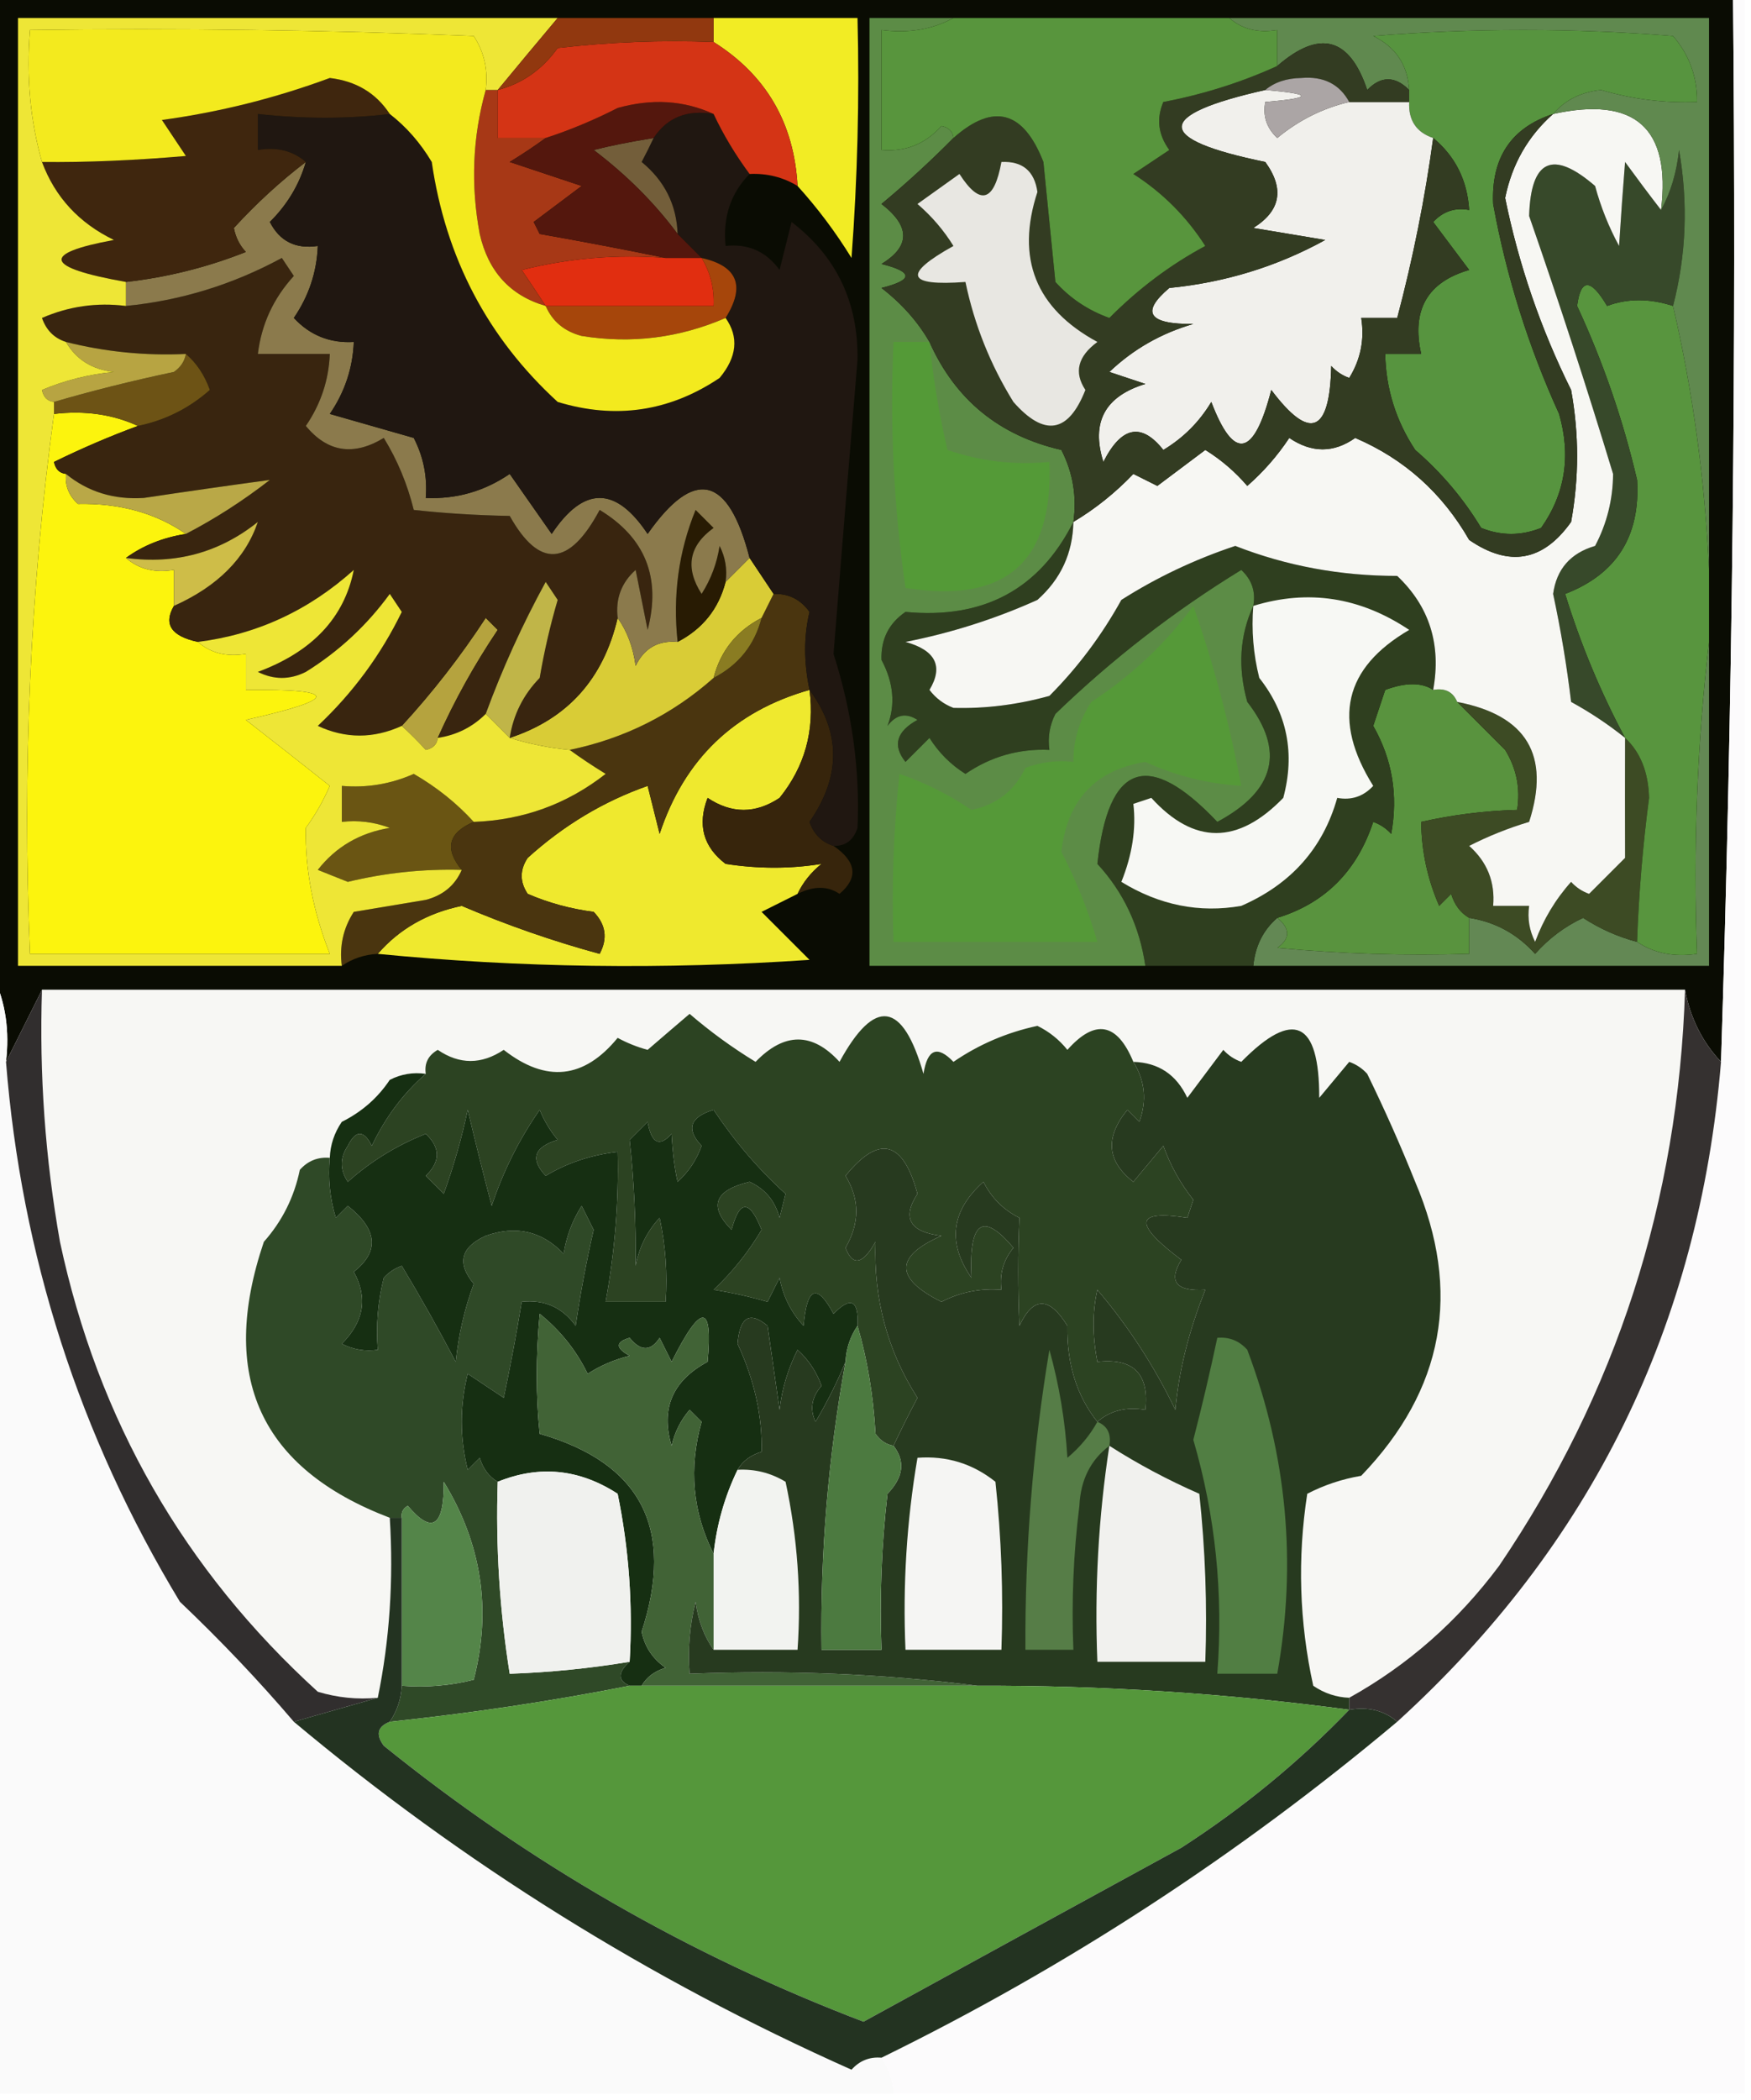 <?xml version="1.0" encoding="UTF-8"?>
<!DOCTYPE svg PUBLIC "-//W3C//DTD SVG 1.1//EN" "http://www.w3.org/Graphics/SVG/1.1/DTD/svg11.dtd">
<svg xmlns="http://www.w3.org/2000/svg" version="1.1" width="146px" height="175px" style="shape-rendering:geometricPrecision; text-rendering:geometricPrecision; image-rendering:optimizeQuality; fill-rule:evenodd; clip-rule:evenodd" xmlns:xlink="http://www.w3.org/1999/xlink">
<g><path style="opacity:1" fill="#0a0c03" d="M -0.5,-0.5 C 47.833,-0.5 96.167,-0.5 144.5,-0.5C 144.785,29.185 144.452,58.852 143.5,88.5C 141.94,86.844 140.94,84.844 140.5,82.5C 94.833,82.5 49.167,82.5 3.5,82.5C 2.5,84.5 1.5,86.5 0.5,88.5C 0.802,85.941 0.468,83.607 -0.5,81.5C -0.5,54.167 -0.5,26.833 -0.5,-0.5 Z"/></g>
<g><path style="opacity:1" fill="#638854" d="M 142.5,53.5 C 142.5,62.5 142.5,71.5 142.5,80.5C 129.833,80.5 117.167,80.5 104.5,80.5C 104.66,78.847 105.326,77.514 106.5,76.5C 107.598,77.397 107.598,78.23 106.5,79C 111.823,79.499 117.156,79.666 122.5,79.5C 122.5,78.5 122.5,77.5 122.5,76.5C 124.672,76.837 126.505,77.837 128,79.5C 129.136,78.217 130.469,77.217 132,76.5C 133.406,77.414 134.906,78.081 136.5,78.5C 137.919,79.451 139.585,79.784 141.5,79.5C 141.174,70.651 141.507,61.984 142.5,53.5 Z"/></g>
<g><path style="opacity:1" fill="#59933e" d="M 119.5,57.5 C 120.492,57.328 121.158,57.662 121.5,58.5C 122.812,59.812 124.146,61.146 125.5,62.5C 126.452,64.045 126.785,65.712 126.5,67.5C 123.794,67.575 121.127,67.908 118.5,68.5C 118.523,70.927 119.023,73.26 120,75.5C 120.333,75.167 120.667,74.833 121,74.5C 121.278,75.416 121.778,76.082 122.5,76.5C 122.5,77.5 122.5,78.5 122.5,79.5C 117.156,79.666 111.823,79.499 106.5,79C 107.598,78.23 107.598,77.397 106.5,76.5C 110.474,75.28 113.141,72.613 114.5,68.5C 115.086,68.709 115.586,69.043 116,69.5C 116.589,66.285 116.089,63.285 114.5,60.5C 114.833,59.5 115.167,58.5 115.5,57.5C 117.208,56.865 118.541,56.865 119.5,57.5 Z"/></g>
<g><path style="opacity:1" fill="#efe92e" d="M 67.5,57.5 C 67.938,60.893 67.105,63.893 65,66.5C 63,67.833 61,67.833 59,66.5C 58.137,68.749 58.637,70.582 60.5,72C 63.236,72.422 65.902,72.422 68.5,72C 67.62,72.708 66.953,73.542 66.5,74.5C 65.527,74.987 64.527,75.487 63.5,76C 64.833,77.333 66.167,78.667 67.5,80C 55.326,80.826 43.326,80.66 31.5,79.5C 33.29,77.432 35.623,76.099 38.5,75.5C 42.258,77.102 46.092,78.436 50,79.5C 50.684,78.216 50.517,77.049 49.5,76C 47.567,75.749 45.734,75.249 44,74.5C 43.333,73.5 43.333,72.5 44,71.5C 46.992,68.792 50.325,66.792 54,65.5C 54.333,66.833 54.667,68.167 55,69.5C 57.053,63.28 61.22,59.28 67.5,57.5 Z"/></g>
<g><path style="opacity:1" fill="#37250c" d="M 67.5,57.5 C 70.127,61.054 70.127,64.721 67.5,68.5C 67.856,69.522 68.522,70.189 69.5,70.5C 71.42,71.821 71.587,73.154 70,74.5C 69.014,73.829 67.847,73.829 66.5,74.5C 66.953,73.542 67.62,72.708 68.5,72C 65.902,72.422 63.236,72.422 60.5,72C 58.637,70.582 58.137,68.749 59,66.5C 61,67.833 63,67.833 65,66.5C 67.105,63.893 67.938,60.893 67.5,57.5 Z"/></g>
<g><path style="opacity:1" fill="#3d4b24" d="M 121.5,58.5 C 127.291,59.614 129.291,62.947 127.5,68.5C 125.775,69.015 124.108,69.682 122.5,70.5C 124.005,71.841 124.672,73.508 124.5,75.5C 125.5,75.5 126.5,75.5 127.5,75.5C 127.351,76.552 127.517,77.552 128,78.5C 128.684,76.641 129.684,74.974 131,73.5C 131.414,73.957 131.914,74.291 132.5,74.5C 133.5,73.5 134.5,72.5 135.5,71.5C 135.49,68.137 135.49,64.804 135.5,61.5C 136.777,62.694 137.444,64.36 137.5,66.5C 136.977,70.489 136.644,74.489 136.5,78.5C 134.906,78.081 133.406,77.414 132,76.5C 130.469,77.217 129.136,78.217 128,79.5C 126.505,77.837 124.672,76.837 122.5,76.5C 121.778,76.082 121.278,75.416 121,74.5C 120.667,74.833 120.333,75.167 120,75.5C 119.023,73.26 118.523,70.927 118.5,68.5C 121.127,67.908 123.794,67.575 126.5,67.5C 126.785,65.712 126.452,64.045 125.5,62.5C 124.146,61.146 122.812,59.812 121.5,58.5 Z"/></g>
<g><path style="opacity:1" fill="#2f3f1f" d="M 89.5,43.5 C 89.451,46.099 88.451,48.266 86.5,50C 82.969,51.589 79.302,52.755 75.5,53.5C 78.015,54.2 78.682,55.533 77.5,57.5C 78.025,58.192 78.692,58.692 79.5,59C 82.158,59.073 84.824,58.74 87.5,58C 89.853,55.64 91.853,52.974 93.5,50C 96.46,48.121 99.627,46.621 103,45.5C 107.26,47.168 111.76,48.001 116.5,48C 119.186,50.546 120.186,53.713 119.5,57.5C 118.541,56.865 117.208,56.865 115.5,57.5C 115.167,58.5 114.833,59.5 114.5,60.5C 116.089,63.285 116.589,66.285 116,69.5C 115.586,69.043 115.086,68.709 114.5,68.5C 113.141,72.613 110.474,75.28 106.5,76.5C 105.326,77.514 104.66,78.847 104.5,80.5C 101.5,80.5 98.5,80.5 95.5,80.5C 95.018,77.2 93.685,74.367 91.5,72C 92.401,63.58 95.734,62.413 101.5,68.5C 106.334,65.908 107.167,62.575 104,58.5C 103.199,55.633 103.366,52.966 104.5,50.5C 104.719,49.325 104.386,48.325 103.5,47.5C 97.905,50.926 92.738,54.926 88,59.5C 87.517,60.448 87.35,61.448 87.5,62.5C 84.951,62.387 82.618,63.054 80.5,64.5C 79.281,63.737 78.281,62.737 77.5,61.5C 76.833,62.167 76.167,62.833 75.5,63.5C 74.406,62.132 74.74,60.965 76.5,60C 75.551,59.383 74.718,59.549 74,60.5C 74.675,58.728 74.509,56.895 73.5,55C 73.439,53.289 74.106,51.956 75.5,51C 81.998,51.623 86.665,49.123 89.5,43.5 Z"/></g>
<g><path style="opacity:1" fill="#6a5513" d="M 39.5,68.5 C 37.38,69.403 37.046,70.737 38.5,72.5C 35.291,72.411 32.125,72.744 29,73.5C 28.167,73.167 27.333,72.833 26.5,72.5C 28.003,70.578 30.003,69.412 32.5,69C 31.207,68.51 29.873,68.343 28.5,68.5C 28.5,67.5 28.5,66.5 28.5,65.5C 30.591,65.682 32.591,65.348 34.5,64.5C 36.419,65.612 38.086,66.946 39.5,68.5 Z"/></g>
<g><path style="opacity:1" fill="#f7f8f4" d="M 104.5,50.5 C 109.073,49.094 113.406,49.761 117.5,52.5C 112.062,55.674 111.062,60.007 114.5,65.5C 113.675,66.386 112.675,66.719 111.5,66.5C 110.315,70.692 107.649,73.692 103.5,75.5C 100.007,76.113 96.674,75.446 93.5,73.5C 94.409,71.239 94.743,69.072 94.5,67C 95,66.833 95.5,66.667 96,66.5C 99.551,70.405 103.217,70.405 107,66.5C 107.996,62.793 107.33,59.459 105,56.5C 104.505,54.527 104.338,52.527 104.5,50.5 Z"/></g>
<g><path style="opacity:1" fill="#4a350f" d="M 64.5,49.5 C 65.756,49.461 66.756,49.961 67.5,51C 67.014,53.027 67.014,55.193 67.5,57.5C 61.22,59.28 57.053,63.28 55,69.5C 54.667,68.167 54.333,66.833 54,65.5C 50.325,66.792 46.992,68.792 44,71.5C 43.333,72.5 43.333,73.5 44,74.5C 45.734,75.249 47.567,75.749 49.5,76C 50.517,77.049 50.684,78.216 50,79.5C 46.092,78.436 42.258,77.102 38.5,75.5C 35.623,76.099 33.29,77.432 31.5,79.5C 30.391,79.557 29.391,79.89 28.5,80.5C 28.287,78.856 28.62,77.356 29.5,76C 31.5,75.667 33.5,75.333 35.5,75C 36.942,74.623 37.942,73.79 38.5,72.5C 37.046,70.737 37.38,69.403 39.5,68.5C 43.616,68.351 47.283,67.017 50.5,64.5C 49.398,63.824 48.398,63.158 47.5,62.5C 52.051,61.558 56.051,59.558 59.5,56.5C 61.587,55.415 62.92,53.749 63.5,51.5C 63.833,50.833 64.167,50.167 64.5,49.5 Z"/></g>
<g><path style="opacity:1" fill="#58953e" d="M 139.5,25.5 C 141.152,32.61 142.152,39.943 142.5,47.5C 142.5,49.5 142.5,51.5 142.5,53.5C 141.507,61.984 141.174,70.651 141.5,79.5C 139.585,79.784 137.919,79.451 136.5,78.5C 136.644,74.489 136.977,70.489 137.5,66.5C 137.444,64.36 136.777,62.694 135.5,61.5C 133.469,57.712 131.802,53.712 130.5,49.5C 134.785,47.851 136.785,44.685 136.5,40C 135.335,35.007 133.669,30.173 131.5,25.5C 131.799,23.185 132.632,23.185 134,25.5C 135.707,24.862 137.54,24.862 139.5,25.5 Z"/></g>
<g><path style="opacity:1" fill="#b5a33e" d="M 36.5,61.5 C 36.44,62.043 36.107,62.376 35.5,62.5C 34.818,61.757 34.151,61.091 33.5,60.5C 36.066,57.711 38.4,54.711 40.5,51.5C 40.833,51.833 41.167,52.167 41.5,52.5C 39.555,55.393 37.889,58.393 36.5,61.5 Z"/></g>
<g><path style="opacity:1" fill="#d9cc36" d="M 62.5,46.5 C 63.167,47.5 63.833,48.5 64.5,49.5C 64.167,50.167 63.833,50.833 63.5,51.5C 61.413,52.585 60.08,54.251 59.5,56.5C 56.051,59.558 52.051,61.558 47.5,62.5C 45.857,62.35 44.19,62.017 42.5,61.5C 47.312,59.924 50.312,56.59 51.5,51.5C 52.29,52.608 52.79,53.942 53,55.5C 53.71,54.027 54.876,53.36 56.5,53.5C 58.587,52.415 59.92,50.749 60.5,48.5C 61.167,47.833 61.833,47.167 62.5,46.5 Z"/></g>
<g><path style="opacity:1" fill="#8a7c22" d="M 63.5,51.5 C 62.92,53.749 61.587,55.415 59.5,56.5C 60.08,54.251 61.413,52.585 63.5,51.5 Z"/></g>
<g><path style="opacity:1" fill="#fcf40d" d="M 4.5,34.5 C 7.059,34.198 9.393,34.532 11.5,35.5C 9.208,36.34 6.875,37.34 4.5,38.5C 4.624,39.107 4.957,39.44 5.5,39.5C 5.414,40.496 5.748,41.329 6.5,42C 9.992,41.93 12.992,42.763 15.5,44.5C 13.597,44.796 11.93,45.462 10.5,46.5C 11.568,47.434 12.901,47.768 14.5,47.5C 14.5,48.5 14.5,49.5 14.5,50.5C 13.611,52.025 14.278,53.025 16.5,53.5C 17.568,54.434 18.901,54.768 20.5,54.5C 20.5,55.5 20.5,56.5 20.5,57.5C 28.322,57.413 28.322,58.246 20.5,60C 22.872,61.844 25.206,63.678 27.5,65.5C 26.96,66.748 26.293,67.915 25.5,69C 25.43,72.43 26.096,75.93 27.5,79.5C 19.167,79.5 10.833,79.5 2.5,79.5C 1.85,64.129 2.516,49.129 4.5,34.5 Z"/></g>
<g><path style="opacity:1" fill="#281b03" d="M 60.5,48.5 C 59.92,50.749 58.587,52.415 56.5,53.5C 56.084,49.625 56.584,45.958 58,42.5C 58.5,43 59,43.5 59.5,44C 57.44,45.493 57.107,47.326 58.5,49.5C 59.281,48.271 59.781,46.938 60,45.5C 60.483,46.448 60.65,47.448 60.5,48.5 Z"/></g>
<g><path style="opacity:1" fill="#39250f" d="M 51.5,51.5 C 50.312,56.59 47.312,59.924 42.5,61.5C 42.795,59.577 43.628,57.91 45,56.5C 45.373,54.302 45.873,52.135 46.5,50C 46.167,49.5 45.833,49 45.5,48.5C 43.552,52.061 41.886,55.727 40.5,59.5C 39.395,60.6 38.062,61.267 36.5,61.5C 37.889,58.393 39.555,55.393 41.5,52.5C 41.167,52.167 40.833,51.833 40.5,51.5C 38.4,54.711 36.066,57.711 33.5,60.5C 31.145,61.575 28.811,61.575 26.5,60.5C 29.427,57.744 31.76,54.578 33.5,51C 33.167,50.5 32.833,50 32.5,49.5C 30.589,52.122 28.255,54.289 25.5,56C 24.167,56.667 22.833,56.667 21.5,56C 26.043,54.315 28.71,51.481 29.5,47.5C 25.728,50.888 21.395,52.888 16.5,53.5C 14.278,53.025 13.611,52.025 14.5,50.5C 18.135,48.872 20.468,46.539 21.5,43.5C 18.301,46.057 14.634,47.057 10.5,46.5C 11.93,45.462 13.597,44.796 15.5,44.5C 17.95,43.224 20.283,41.724 22.5,40C 19.066,40.465 15.566,40.965 12,41.5C 9.498,41.662 7.331,40.995 5.5,39.5C 4.957,39.44 4.624,39.107 4.5,38.5C 6.875,37.34 9.208,36.34 11.5,35.5C 13.757,35.038 15.757,34.038 17.5,32.5C 17.058,31.261 16.391,30.261 15.5,29.5C 12.098,29.658 8.764,29.324 5.5,28.5C 4.522,28.189 3.855,27.522 3.5,26.5C 5.743,25.526 8.076,25.192 10.5,25.5C 15.072,25.053 19.405,23.72 23.5,21.5C 23.833,22 24.167,22.5 24.5,23C 22.799,24.86 21.799,27.027 21.5,29.5C 23.5,29.5 25.5,29.5 27.5,29.5C 27.414,31.677 26.747,33.677 25.5,35.5C 27.315,37.694 29.482,38.028 32,36.5C 33.132,38.339 33.965,40.339 34.5,42.5C 37.057,42.782 39.723,42.949 42.5,43C 44.969,47.406 47.469,47.239 50,42.5C 53.805,44.808 55.139,48.141 54,52.5C 53.667,50.833 53.333,49.167 53,47.5C 51.812,48.563 51.312,49.897 51.5,51.5 Z"/></g>
<g><path style="opacity:1" fill="#c0b548" d="M 42.5,61.5 C 41.833,60.833 41.167,60.167 40.5,59.5C 41.886,55.727 43.552,52.061 45.5,48.5C 45.833,49 46.167,49.5 46.5,50C 45.873,52.135 45.373,54.302 45,56.5C 43.628,57.91 42.795,59.577 42.5,61.5 Z"/></g>
<g><path style="opacity:1" fill="#37492a" d="M 139.5,25.5 C 137.54,24.862 135.707,24.862 134,25.5C 132.632,23.185 131.799,23.185 131.5,25.5C 133.669,30.173 135.335,35.007 136.5,40C 136.785,44.685 134.785,47.851 130.5,49.5C 131.802,53.712 133.469,57.712 135.5,61.5C 134.115,60.386 132.615,59.386 131,58.5C 130.639,55.475 130.139,52.475 129.5,49.5C 129.785,47.431 130.952,46.098 133,45.5C 133.985,43.634 134.485,41.634 134.5,39.5C 132.313,32.291 129.98,25.124 127.5,18C 127.64,13.289 129.474,12.455 133,15.5C 133.471,17.246 134.138,18.913 135,20.5C 135.157,18.005 135.324,15.672 135.5,13.5C 136.521,14.901 137.521,16.235 138.5,17.5C 139.302,16.048 139.802,14.382 140,12.5C 140.768,16.92 140.602,21.253 139.5,25.5 Z"/></g>
<g><path style="opacity:1" fill="#cebd48" d="M 14.5,50.5 C 14.5,49.5 14.5,48.5 14.5,47.5C 12.901,47.768 11.568,47.434 10.5,46.5C 14.634,47.057 18.301,46.057 21.5,43.5C 20.468,46.539 18.135,48.872 14.5,50.5 Z"/></g>
<g><path style="opacity:1" fill="#5c8c46" d="M 79.5,1.5 C 77.735,2.461 75.735,2.795 73.5,2.5C 73.5,5.833 73.5,9.167 73.5,12.5C 75.492,12.671 77.159,12.005 78.5,10.5C 79.107,10.624 79.44,10.957 79.5,11.5C 77.605,13.418 75.605,15.251 73.5,17C 75.915,18.86 75.915,20.526 73.5,22C 76.167,22.667 76.167,23.333 73.5,24C 75.192,25.307 76.525,26.807 77.5,28.5C 79.65,33.313 83.317,36.313 88.5,37.5C 89.466,39.396 89.799,41.396 89.5,43.5C 86.665,49.123 81.998,51.623 75.5,51C 74.106,51.956 73.439,53.289 73.5,55C 74.509,56.895 74.675,58.728 74,60.5C 74.718,59.549 75.551,59.383 76.5,60C 74.74,60.965 74.406,62.132 75.5,63.5C 76.167,62.833 76.833,62.167 77.5,61.5C 78.281,62.737 79.281,63.737 80.5,64.5C 82.618,63.054 84.951,62.387 87.5,62.5C 87.35,61.448 87.517,60.448 88,59.5C 92.738,54.926 97.905,50.926 103.5,47.5C 104.386,48.325 104.719,49.325 104.5,50.5C 103.366,52.966 103.199,55.633 104,58.5C 107.167,62.575 106.334,65.908 101.5,68.5C 95.734,62.413 92.401,63.58 91.5,72C 93.685,74.367 95.018,77.2 95.5,80.5C 87.833,80.5 80.167,80.5 72.5,80.5C 72.5,54.167 72.5,27.833 72.5,1.5C 74.833,1.5 77.167,1.5 79.5,1.5 Z"/></g>
<g><path style="opacity:1" fill="#559938" d="M 99.5,50.5 C 101.167,55.243 102.5,60.243 103.5,65.5C 100.678,65.322 98.011,64.655 95.5,63.5C 91.313,64.189 88.98,66.689 88.5,71C 89.748,73.41 90.748,75.91 91.5,78.5C 85.833,78.5 80.167,78.5 74.5,78.5C 74.334,73.822 74.501,69.155 75,64.5C 77.112,65.223 79.112,66.223 81,67.5C 83.086,67.081 84.586,65.914 85.5,64C 86.793,63.51 88.127,63.343 89.5,63.5C 89.491,61.692 89.991,60.025 91,58.5C 94.333,56.333 97.166,53.666 99.5,50.5 Z"/></g>
<g><path style="opacity:1" fill="#8b7a4c" d="M 25.5,13.5 C 24.952,15.394 23.952,17.06 22.5,18.5C 23.32,20.111 24.654,20.778 26.5,20.5C 26.414,22.677 25.747,24.677 24.5,26.5C 25.85,27.95 27.517,28.617 29.5,28.5C 29.414,30.677 28.747,32.677 27.5,34.5C 29.833,35.167 32.167,35.833 34.5,36.5C 35.309,38.071 35.643,39.738 35.5,41.5C 38.049,41.613 40.382,40.946 42.5,39.5C 43.667,41.167 44.833,42.833 46,44.5C 48.667,40.5 51.333,40.5 54,44.5C 57.897,38.952 60.73,39.618 62.5,46.5C 61.833,47.167 61.167,47.833 60.5,48.5C 60.65,47.448 60.483,46.448 60,45.5C 59.781,46.938 59.281,48.271 58.5,49.5C 57.107,47.326 57.44,45.493 59.5,44C 59,43.5 58.5,43 58,42.5C 56.584,45.958 56.084,49.625 56.5,53.5C 54.876,53.36 53.71,54.027 53,55.5C 52.79,53.942 52.29,52.608 51.5,51.5C 51.312,49.897 51.812,48.563 53,47.5C 53.333,49.167 53.667,50.833 54,52.5C 55.139,48.141 53.805,44.808 50,42.5C 47.469,47.239 44.969,47.406 42.5,43C 39.723,42.949 37.057,42.782 34.5,42.5C 33.965,40.339 33.132,38.339 32,36.5C 29.482,38.028 27.315,37.694 25.5,35.5C 26.747,33.677 27.414,31.677 27.5,29.5C 25.5,29.5 23.5,29.5 21.5,29.5C 21.799,27.027 22.799,24.86 24.5,23C 24.167,22.5 23.833,22 23.5,21.5C 19.405,23.72 15.072,25.053 10.5,25.5C 10.5,24.833 10.5,24.167 10.5,23.5C 13.946,23.111 17.279,22.277 20.5,21C 19.978,20.439 19.645,19.772 19.5,19C 21.395,16.933 23.395,15.1 25.5,13.5 Z"/></g>
<g><path style="opacity:1" fill="#b9a847" d="M 5.5,39.5 C 7.331,40.995 9.498,41.662 12,41.5C 15.566,40.965 19.066,40.465 22.5,40C 20.283,41.724 17.95,43.224 15.5,44.5C 12.992,42.763 9.992,41.93 6.5,42C 5.748,41.329 5.414,40.496 5.5,39.5 Z"/></g>
<g><path style="opacity:1" fill="#f7f7f3" d="M 129.5,9.5 C 136.33,8 139.33,10.667 138.5,17.5C 137.521,16.235 136.521,14.901 135.5,13.5C 135.324,15.672 135.157,18.005 135,20.5C 134.138,18.913 133.471,17.246 133,15.5C 129.474,12.455 127.64,13.289 127.5,18C 129.98,25.124 132.313,32.291 134.5,39.5C 134.485,41.634 133.985,43.634 133,45.5C 130.952,46.098 129.785,47.431 129.5,49.5C 130.139,52.475 130.639,55.475 131,58.5C 132.615,59.386 134.115,60.386 135.5,61.5C 135.49,64.804 135.49,68.137 135.5,71.5C 134.5,72.5 133.5,73.5 132.5,74.5C 131.914,74.291 131.414,73.957 131,73.5C 129.684,74.974 128.684,76.641 128,78.5C 127.517,77.552 127.351,76.552 127.5,75.5C 126.5,75.5 125.5,75.5 124.5,75.5C 124.672,73.508 124.005,71.841 122.5,70.5C 124.108,69.682 125.775,69.015 127.5,68.5C 129.291,62.947 127.291,59.614 121.5,58.5C 121.158,57.662 120.492,57.328 119.5,57.5C 120.186,53.713 119.186,50.546 116.5,48C 111.76,48.001 107.26,47.168 103,45.5C 99.627,46.621 96.46,48.121 93.5,50C 91.853,52.974 89.853,55.64 87.5,58C 84.824,58.74 82.158,59.073 79.5,59C 78.692,58.692 78.025,58.192 77.5,57.5C 78.682,55.533 78.015,54.2 75.5,53.5C 79.302,52.755 82.969,51.589 86.5,50C 88.451,48.266 89.451,46.099 89.5,43.5C 91.319,42.416 92.985,41.082 94.5,39.5C 95.167,39.833 95.833,40.167 96.5,40.5C 97.833,39.5 99.167,38.5 100.5,37.5C 101.814,38.313 102.981,39.313 104,40.5C 105.353,39.315 106.52,37.981 107.5,36.5C 109.371,37.767 111.204,37.767 113,36.5C 117.088,38.252 120.254,41.085 122.5,45C 125.835,47.291 128.668,46.791 131,43.5C 131.667,39.833 131.667,36.167 131,32.5C 128.471,27.412 126.637,22.078 125.5,16.5C 126.071,13.687 127.404,11.354 129.5,9.5 Z"/></g>
<g><path style="opacity:1" fill="#201711" d="M 32.5,9.5 C 33.885,10.574 35.051,11.907 36,13.5C 37.159,21.488 40.659,28.154 46.5,33.5C 51.329,34.967 55.829,34.3 60,31.5C 61.454,29.756 61.621,28.089 60.5,26.5C 62.17,23.837 61.503,22.17 58.5,21.5C 57.833,20.833 57.167,20.167 56.5,19.5C 56.415,17.071 55.415,15.071 53.5,13.5C 53.863,12.816 54.196,12.15 54.5,11.5C 55.635,9.787 57.302,9.12 59.5,9.5C 60.308,11.22 61.308,12.887 62.5,14.5C 60.926,16.102 60.259,18.102 60.5,20.5C 62.39,20.297 63.89,20.963 65,22.5C 65.333,21.167 65.667,19.833 66,18.5C 69.74,21.362 71.574,25.196 71.5,30C 70.818,38.159 70.151,46.326 69.5,54.5C 71.049,59.34 71.716,64.174 71.5,69C 71.164,70.03 70.497,70.53 69.5,70.5C 68.522,70.189 67.856,69.522 67.5,68.5C 70.127,64.721 70.127,61.054 67.5,57.5C 67.014,55.193 67.014,53.027 67.5,51C 66.756,49.961 65.756,49.461 64.5,49.5C 63.833,48.5 63.167,47.5 62.5,46.5C 60.73,39.618 57.897,38.952 54,44.5C 51.333,40.5 48.667,40.5 46,44.5C 44.833,42.833 43.667,41.167 42.5,39.5C 40.382,40.946 38.049,41.613 35.5,41.5C 35.643,39.738 35.309,38.071 34.5,36.5C 32.167,35.833 29.833,35.167 27.5,34.5C 28.747,32.677 29.414,30.677 29.5,28.5C 27.517,28.617 25.85,27.95 24.5,26.5C 25.747,24.677 26.414,22.677 26.5,20.5C 24.654,20.778 23.32,20.111 22.5,18.5C 23.952,17.06 24.952,15.394 25.5,13.5C 24.432,12.566 23.099,12.232 21.5,12.5C 21.5,11.5 21.5,10.5 21.5,9.5C 25.287,9.915 28.954,9.915 32.5,9.5 Z"/></g>
<g><path style="opacity:1" fill="#6d5315" d="M 15.5,29.5 C 16.391,30.261 17.058,31.261 17.5,32.5C 15.757,34.038 13.757,35.038 11.5,35.5C 9.393,34.532 7.059,34.198 4.5,34.5C 4.5,34.167 4.5,33.833 4.5,33.5C 7.675,32.571 11.009,31.738 14.5,31C 15.056,30.617 15.389,30.117 15.5,29.5 Z"/></g>
<g><path style="opacity:1" fill="#549a37" d="M 77.5,28.5 C 77.804,31.522 78.304,34.522 79,37.5C 81.719,38.444 84.552,38.777 87.5,38.5C 87.842,46.842 83.842,50.342 75.5,49C 74.521,42.255 74.188,35.422 74.5,28.5C 75.5,28.5 76.5,28.5 77.5,28.5 Z"/></g>
<g><path style="opacity:1" fill="#b7a442" d="M 5.5,28.5 C 8.764,29.324 12.098,29.658 15.5,29.5C 15.389,30.117 15.056,30.617 14.5,31C 11.009,31.738 7.675,32.571 4.5,33.5C 3.957,33.44 3.624,33.107 3.5,32.5C 5.423,31.692 7.423,31.192 9.5,31C 7.68,30.8 6.347,29.966 5.5,28.5 Z"/></g>
<g><path style="opacity:1" fill="#a6460b" d="M 58.5,21.5 C 61.503,22.17 62.17,23.837 60.5,26.5C 56.649,28.169 52.649,28.669 48.5,28C 47.058,27.623 46.058,26.79 45.5,25.5C 50.167,25.5 54.833,25.5 59.5,25.5C 59.567,24.041 59.234,22.708 58.5,21.5 Z"/></g>
<g><path style="opacity:1" fill="#60894f" d="M 102.5,1.5 C 115.833,1.5 129.167,1.5 142.5,1.5C 142.5,16.833 142.5,32.167 142.5,47.5C 142.152,39.943 141.152,32.61 139.5,25.5C 140.602,21.253 140.768,16.92 140,12.5C 139.802,14.382 139.302,16.048 138.5,17.5C 139.33,10.667 136.33,8 129.5,9.5C 130.496,8.335 131.829,7.668 133.5,7.5C 136.115,8.269 138.781,8.603 141.5,8.5C 141.528,6.418 140.861,4.584 139.5,3C 131.167,2.333 122.833,2.333 114.5,3C 116.376,3.918 117.376,5.418 117.5,7.5C 116.312,6.316 115.145,6.316 114,7.5C 112.529,3.105 110.029,2.438 106.5,5.5C 106.5,4.5 106.5,3.5 106.5,2.5C 104.901,2.768 103.568,2.434 102.5,1.5 Z"/></g>
<g><path style="opacity:1" fill="#57943f" d="M 129.5,9.5 C 125.997,10.649 124.331,13.149 124.5,17C 125.606,23.049 127.439,28.883 130,34.5C 131.004,37.993 130.504,41.159 128.5,44C 126.833,44.667 125.167,44.667 123.5,44C 122.023,41.555 120.19,39.388 118,37.5C 116.39,35.061 115.556,32.394 115.5,29.5C 116.5,29.5 117.5,29.5 118.5,29.5C 117.68,25.842 119.013,23.509 122.5,22.5C 121.5,21.167 120.5,19.833 119.5,18.5C 120.325,17.614 121.325,17.281 122.5,17.5C 122.346,15.03 121.346,13.03 119.5,11.5C 118.094,11.027 117.427,10.027 117.5,8.5C 117.5,8.167 117.5,7.833 117.5,7.5C 117.376,5.418 116.376,3.918 114.5,3C 122.833,2.333 131.167,2.333 139.5,3C 140.861,4.584 141.528,6.418 141.5,8.5C 138.781,8.603 136.115,8.269 133.5,7.5C 131.829,7.668 130.496,8.335 129.5,9.5 Z"/></g>
<g><path style="opacity:1" fill="#f1f0ec" d="M 105.5,7.5 C 109.5,7.833 109.5,8.167 105.5,8.5C 105.281,9.675 105.614,10.675 106.5,11.5C 108.302,10.014 110.302,9.014 112.5,8.5C 114.167,8.5 115.833,8.5 117.5,8.5C 117.427,10.027 118.094,11.027 119.5,11.5C 118.819,16.524 117.819,21.524 116.5,26.5C 115.5,26.5 114.5,26.5 113.5,26.5C 113.785,28.288 113.452,29.955 112.5,31.5C 111.914,31.291 111.414,30.957 111,30.5C 110.884,36.109 109.218,36.776 106,32.5C 104.551,38.109 102.885,38.442 101,33.5C 100,35.167 98.667,36.5 97,37.5C 95.172,35.193 93.506,35.526 92,38.5C 90.958,35.196 92.125,33.029 95.5,32C 94.5,31.667 93.5,31.333 92.5,31C 94.483,29.111 96.816,27.778 99.5,27C 95.755,27.035 95.088,26.035 97.5,24C 102.164,23.54 106.497,22.206 110.5,20C 108.5,19.667 106.5,19.333 104.5,19C 106.787,17.573 107.12,15.739 105.5,13.5C 96.216,11.591 96.216,9.591 105.5,7.5 Z"/></g>
<g><path style="opacity:1" fill="#333c22" d="M 117.5,7.5 C 117.5,7.833 117.5,8.167 117.5,8.5C 115.833,8.5 114.167,8.5 112.5,8.5C 111.688,7.007 110.355,6.34 108.5,6.5C 107.274,6.52 106.274,6.853 105.5,7.5C 96.216,9.591 96.216,11.591 105.5,13.5C 107.12,15.739 106.787,17.573 104.5,19C 106.5,19.333 108.5,19.667 110.5,20C 106.497,22.206 102.164,23.54 97.5,24C 95.088,26.035 95.755,27.035 99.5,27C 96.816,27.778 94.483,29.111 92.5,31C 93.5,31.333 94.5,31.667 95.5,32C 92.125,33.029 90.958,35.196 92,38.5C 93.506,35.526 95.172,35.193 97,37.5C 98.667,36.5 100,35.167 101,33.5C 102.885,38.442 104.551,38.109 106,32.5C 109.218,36.776 110.884,36.109 111,30.5C 111.414,30.957 111.914,31.291 112.5,31.5C 113.452,29.955 113.785,28.288 113.5,26.5C 114.5,26.5 115.5,26.5 116.5,26.5C 117.819,21.524 118.819,16.524 119.5,11.5C 121.346,13.03 122.346,15.03 122.5,17.5C 121.325,17.281 120.325,17.614 119.5,18.5C 120.5,19.833 121.5,21.167 122.5,22.5C 119.013,23.509 117.68,25.842 118.5,29.5C 117.5,29.5 116.5,29.5 115.5,29.5C 115.556,32.394 116.39,35.061 118,37.5C 120.19,39.388 122.023,41.555 123.5,44C 125.167,44.667 126.833,44.667 128.5,44C 130.504,41.159 131.004,37.993 130,34.5C 127.439,28.883 125.606,23.049 124.5,17C 124.331,13.149 125.997,10.649 129.5,9.5C 127.404,11.354 126.071,13.687 125.5,16.5C 126.637,22.078 128.471,27.412 131,32.5C 131.667,36.167 131.667,39.833 131,43.5C 128.668,46.791 125.835,47.291 122.5,45C 120.254,41.085 117.088,38.252 113,36.5C 111.204,37.767 109.371,37.767 107.5,36.5C 106.52,37.981 105.353,39.315 104,40.5C 102.981,39.313 101.814,38.313 100.5,37.5C 99.167,38.5 97.833,39.5 96.5,40.5C 95.833,40.167 95.167,39.833 94.5,39.5C 92.985,41.082 91.319,42.416 89.5,43.5C 89.799,41.396 89.466,39.396 88.5,37.5C 83.317,36.313 79.65,33.313 77.5,28.5C 76.525,26.807 75.192,25.307 73.5,24C 76.167,23.333 76.167,22.667 73.5,22C 75.915,20.526 75.915,18.86 73.5,17C 75.605,15.251 77.605,13.418 79.5,11.5C 82.828,8.549 85.328,9.216 87,13.5C 87.333,16.833 87.667,20.167 88,23.5C 89.242,24.872 90.742,25.872 92.5,26.5C 94.93,24.055 97.596,22.055 100.5,20.5C 98.93,18.053 96.93,16.053 94.5,14.5C 95.5,13.833 96.5,13.167 97.5,12.5C 96.572,11.232 96.405,9.899 97,8.5C 100.322,7.868 103.489,6.868 106.5,5.5C 110.029,2.438 112.529,3.105 114,7.5C 115.145,6.316 116.312,6.316 117.5,7.5 Z"/></g>
<g><path style="opacity:1" fill="#e12e10" d="M 55.5,21.5 C 56.5,21.5 57.5,21.5 58.5,21.5C 59.234,22.708 59.567,24.041 59.5,25.5C 54.833,25.5 50.167,25.5 45.5,25.5C 44.859,24.518 44.193,23.518 43.5,22.5C 47.445,21.509 51.445,21.176 55.5,21.5 Z"/></g>
<g><path style="opacity:1" fill="#a73816" d="M 40.5,7.5 C 40.833,7.5 41.167,7.5 41.5,7.5C 41.5,8.833 41.5,10.167 41.5,11.5C 42.833,11.5 44.167,11.5 45.5,11.5C 44.602,12.158 43.602,12.824 42.5,13.5C 44.5,14.167 46.5,14.833 48.5,15.5C 47.167,16.5 45.833,17.5 44.5,18.5C 44.667,18.833 44.833,19.167 45,19.5C 48.603,20.135 52.103,20.802 55.5,21.5C 51.445,21.176 47.445,21.509 43.5,22.5C 44.193,23.518 44.859,24.518 45.5,25.5C 42.548,24.641 40.715,22.641 40,19.5C 39.237,15.413 39.404,11.413 40.5,7.5 Z"/></g>
<g><path style="opacity:1" fill="#e8e7e2" d="M 83.5,13.5 C 85.252,13.418 86.252,14.251 86.5,16C 84.688,21.545 86.355,25.712 91.5,28.5C 89.862,29.705 89.529,31.038 90.5,32.5C 89.083,36.101 87.083,36.434 84.5,33.5C 82.579,30.404 81.246,27.07 80.5,23.5C 75.579,23.865 75.245,22.865 79.5,20.5C 78.687,19.186 77.687,18.02 76.5,17C 77.662,16.173 78.829,15.34 80,14.5C 81.723,17.172 82.89,16.838 83.5,13.5 Z"/></g>
<g><path style="opacity:1" fill="#58953d" d="M 79.5,1.5 C 87.167,1.5 94.833,1.5 102.5,1.5C 103.568,2.434 104.901,2.768 106.5,2.5C 106.5,3.5 106.5,4.5 106.5,5.5C 103.489,6.868 100.322,7.868 97,8.5C 96.405,9.899 96.572,11.232 97.5,12.5C 96.5,13.167 95.5,13.833 94.5,14.5C 96.93,16.053 98.93,18.053 100.5,20.5C 97.596,22.055 94.93,24.055 92.5,26.5C 90.742,25.872 89.242,24.872 88,23.5C 87.667,20.167 87.333,16.833 87,13.5C 85.328,9.216 82.828,8.549 79.5,11.5C 79.44,10.957 79.107,10.624 78.5,10.5C 77.159,12.005 75.492,12.671 73.5,12.5C 73.5,9.167 73.5,5.833 73.5,2.5C 75.735,2.795 77.735,2.461 79.5,1.5 Z"/></g>
<g><path style="opacity:1" fill="#3f260e" d="M 32.5,9.5 C 28.954,9.915 25.287,9.915 21.5,9.5C 21.5,10.5 21.5,11.5 21.5,12.5C 23.099,12.232 24.432,12.566 25.5,13.5C 23.395,15.1 21.395,16.933 19.5,19C 19.645,19.772 19.978,20.439 20.5,21C 17.279,22.277 13.946,23.111 10.5,23.5C 3.695,22.293 3.361,21.126 9.5,20C 6.591,18.595 4.591,16.428 3.5,13.5C 7.202,13.539 11.202,13.372 15.5,13C 14.833,12 14.167,11 13.5,10C 18.293,9.347 22.959,8.18 27.5,6.5C 29.692,6.757 31.359,7.757 32.5,9.5 Z"/></g>
<g><path style="opacity:1" fill="#f2ec24" d="M 59.5,1.5 C 63.5,1.5 67.5,1.5 71.5,1.5C 71.666,8.175 71.5,14.842 71,21.5C 69.668,19.34 68.168,17.34 66.5,15.5C 66.213,10.253 63.88,6.253 59.5,3.5C 59.5,2.833 59.5,2.167 59.5,1.5 Z"/></g>
<g><path style="opacity:1" fill="#eee636" d="M 46.5,1.5 C 44.781,3.544 43.114,5.544 41.5,7.5C 41.167,7.5 40.833,7.5 40.5,7.5C 40.714,5.856 40.38,4.356 39.5,3C 27.171,2.5 14.838,2.333 2.5,2.5C 2.185,6.371 2.518,10.038 3.5,13.5C 4.591,16.428 6.591,18.595 9.5,20C 3.361,21.126 3.695,22.293 10.5,23.5C 10.5,24.167 10.5,24.833 10.5,25.5C 8.076,25.192 5.743,25.526 3.5,26.5C 3.855,27.522 4.522,28.189 5.5,28.5C 6.347,29.966 7.68,30.8 9.5,31C 7.423,31.192 5.423,31.692 3.5,32.5C 3.624,33.107 3.957,33.44 4.5,33.5C 4.5,33.833 4.5,34.167 4.5,34.5C 2.516,49.129 1.85,64.129 2.5,79.5C 10.833,79.5 19.167,79.5 27.5,79.5C 26.096,75.93 25.43,72.43 25.5,69C 26.293,67.915 26.96,66.748 27.5,65.5C 25.206,63.678 22.872,61.844 20.5,60C 28.322,58.246 28.322,57.413 20.5,57.5C 20.5,56.5 20.5,55.5 20.5,54.5C 18.901,54.768 17.568,54.434 16.5,53.5C 21.395,52.888 25.728,50.888 29.5,47.5C 28.71,51.481 26.043,54.315 21.5,56C 22.833,56.667 24.167,56.667 25.5,56C 28.255,54.289 30.589,52.122 32.5,49.5C 32.833,50 33.167,50.5 33.5,51C 31.76,54.578 29.427,57.744 26.5,60.5C 28.811,61.575 31.145,61.575 33.5,60.5C 34.151,61.091 34.818,61.757 35.5,62.5C 36.107,62.376 36.44,62.043 36.5,61.5C 38.062,61.267 39.395,60.6 40.5,59.5C 41.167,60.167 41.833,60.833 42.5,61.5C 44.19,62.017 45.857,62.35 47.5,62.5C 48.398,63.158 49.398,63.824 50.5,64.5C 47.283,67.017 43.616,68.351 39.5,68.5C 38.086,66.946 36.419,65.612 34.5,64.5C 32.591,65.348 30.591,65.682 28.5,65.5C 28.5,66.5 28.5,67.5 28.5,68.5C 29.873,68.343 31.207,68.51 32.5,69C 30.003,69.412 28.003,70.578 26.5,72.5C 27.333,72.833 28.167,73.167 29,73.5C 32.125,72.744 35.291,72.411 38.5,72.5C 37.942,73.79 36.942,74.623 35.5,75C 33.5,75.333 31.5,75.667 29.5,76C 28.62,77.356 28.287,78.856 28.5,80.5C 19.5,80.5 10.5,80.5 1.5,80.5C 1.5,54.167 1.5,27.833 1.5,1.5C 16.5,1.5 31.5,1.5 46.5,1.5 Z"/></g>
<g><path style="opacity:1" fill="#735e3a" d="M 54.5,11.5 C 54.196,12.15 53.863,12.816 53.5,13.5C 55.415,15.071 56.415,17.071 56.5,19.5C 54.587,16.92 52.254,14.587 49.5,12.5C 50.789,12.168 52.455,11.834 54.5,11.5 Z"/></g>
<g><path style="opacity:1" fill="#54170d" d="M 59.5,9.5 C 57.302,9.12 55.635,9.787 54.5,11.5C 52.455,11.834 50.789,12.168 49.5,12.5C 52.254,14.587 54.587,16.92 56.5,19.5C 57.167,20.167 57.833,20.833 58.5,21.5C 57.5,21.5 56.5,21.5 55.5,21.5C 52.103,20.802 48.603,20.135 45,19.5C 44.833,19.167 44.667,18.833 44.5,18.5C 45.833,17.5 47.167,16.5 48.5,15.5C 46.5,14.833 44.5,14.167 42.5,13.5C 43.602,12.824 44.602,12.158 45.5,11.5C 47.498,10.852 49.498,10.019 51.5,9C 54.367,8.199 57.034,8.366 59.5,9.5 Z"/></g>
<g><path style="opacity:1" fill="#aba5a5" d="M 105.5,7.5 C 106.274,6.853 107.274,6.52 108.5,6.5C 110.355,6.34 111.688,7.007 112.5,8.5C 110.302,9.014 108.302,10.014 106.5,11.5C 105.614,10.675 105.281,9.675 105.5,8.5C 109.5,8.167 109.5,7.833 105.5,7.5 Z"/></g>
<g><path style="opacity:1" fill="#d43415" d="M 59.5,3.5 C 63.88,6.253 66.213,10.253 66.5,15.5C 65.292,14.766 63.959,14.433 62.5,14.5C 61.308,12.887 60.308,11.22 59.5,9.5C 57.034,8.366 54.367,8.199 51.5,9C 49.498,10.019 47.498,10.852 45.5,11.5C 44.167,11.5 42.833,11.5 41.5,11.5C 41.5,10.167 41.5,8.833 41.5,7.5C 43.544,6.969 45.211,5.802 46.5,4C 50.821,3.501 55.154,3.334 59.5,3.5 Z"/></g>
<g><path style="opacity:1" fill="#91380f" d="M 46.5,1.5 C 50.833,1.5 55.167,1.5 59.5,1.5C 59.5,2.167 59.5,2.833 59.5,3.5C 55.154,3.334 50.821,3.501 46.5,4C 45.211,5.802 43.544,6.969 41.5,7.5C 43.114,5.544 44.781,3.544 46.5,1.5 Z"/></g>
<g><path style="opacity:1" fill="#f3ea1e" d="M 40.5,7.5 C 39.404,11.413 39.237,15.413 40,19.5C 40.715,22.641 42.548,24.641 45.5,25.5C 46.058,26.79 47.058,27.623 48.5,28C 52.649,28.669 56.649,28.169 60.5,26.5C 61.621,28.089 61.454,29.756 60,31.5C 55.829,34.3 51.329,34.967 46.5,33.5C 40.659,28.154 37.159,21.488 36,13.5C 35.051,11.907 33.885,10.574 32.5,9.5C 31.359,7.757 29.692,6.757 27.5,6.5C 22.959,8.18 18.293,9.347 13.5,10C 14.167,11 14.833,12 15.5,13C 11.202,13.372 7.202,13.539 3.5,13.5C 2.518,10.038 2.185,6.371 2.5,2.5C 14.838,2.333 27.171,2.5 39.5,3C 40.38,4.356 40.714,5.856 40.5,7.5 Z"/></g>
<g><path style="opacity:1" fill="#f7f7f4" d="M 3.5,82.5 C 49.167,82.5 94.833,82.5 140.5,82.5C 139.945,100.076 134.778,116.076 125,130.5C 121.56,135.114 117.394,138.78 112.5,141.5C 111.417,141.461 110.417,141.127 109.5,140.5C 108.337,135.198 108.171,129.864 109,124.5C 110.399,123.773 111.899,123.273 113.5,123C 120.401,115.826 121.901,107.659 118,98.5C 116.794,95.488 115.46,92.488 114,89.5C 113.586,89.043 113.086,88.709 112.5,88.5C 111.667,89.5 110.833,90.5 110,91.5C 110.01,85.084 107.843,84.084 103.5,88.5C 102.914,88.291 102.414,87.957 102,87.5C 101,88.833 100,90.167 99,91.5C 98.092,89.561 96.592,88.561 94.5,88.5C 93.145,85.232 91.312,84.898 89,87.5C 88.311,86.643 87.478,85.977 86.5,85.5C 83.944,86.051 81.611,87.051 79.5,88.5C 78.157,87.098 77.324,87.431 77,89.5C 75.271,83.45 72.938,83.116 70,88.5C 67.736,86.017 65.403,86.017 63,88.5C 61.053,87.314 59.22,85.98 57.5,84.5C 56.335,85.491 55.168,86.491 54,87.5C 53.127,87.264 52.294,86.931 51.5,86.5C 48.696,89.929 45.53,90.262 42,87.5C 40.144,88.736 38.311,88.736 36.5,87.5C 35.703,87.957 35.369,88.624 35.5,89.5C 34.448,89.35 33.448,89.517 32.5,90C 31.495,91.507 30.162,92.673 28.5,93.5C 27.873,94.417 27.539,95.417 27.5,96.5C 26.504,96.414 25.671,96.748 25,97.5C 24.53,99.774 23.53,101.774 22,103.5C 18.196,114.722 21.696,122.389 32.5,126.5C 32.821,131.695 32.487,136.695 31.5,141.5C 29.801,141.66 28.134,141.494 26.5,141C 15.337,130.846 8.17,118.346 5,103.5C 3.77,96.555 3.27,89.555 3.5,82.5 Z"/></g>
<g><path style="opacity:1" fill="#fcfbfc" d="M 144.5,-0.5 C 144.833,-0.5 145.167,-0.5 145.5,-0.5C 145.5,57.833 145.5,116.167 145.5,174.5C 121.833,174.5 98.167,174.5 74.5,174.5C 74.443,173.391 74.11,172.391 73.5,171.5C 88.924,163.947 103.258,154.614 116.5,143.5C 132.684,128.798 141.684,110.464 143.5,88.5C 144.452,58.852 144.785,29.185 144.5,-0.5 Z"/></g>
<g><path style="opacity:1" fill="#fafafa" d="M -0.5,81.5 C 0.468,83.607 0.802,85.941 0.5,88.5C 1.786,104.644 6.619,119.644 15,133.5C 18.399,136.729 21.565,140.062 24.5,143.5C 38.609,155.309 54.109,164.976 71,172.5C 71.671,171.748 72.504,171.414 73.5,171.5C 74.11,172.391 74.443,173.391 74.5,174.5C 49.5,174.5 24.5,174.5 -0.5,174.5C -0.5,143.5 -0.5,112.5 -0.5,81.5 Z"/></g>
<g><path style="opacity:1" fill="#2c4322" d="M 94.5,88.5 C 95.473,90.068 95.64,91.735 95,93.5C 94.667,93.167 94.333,92.833 94,92.5C 92.123,94.791 92.29,96.791 94.5,98.5C 95.333,97.5 96.167,96.5 97,95.5C 97.585,97.129 98.419,98.629 99.5,100C 99.333,100.5 99.167,101 99,101.5C 94.631,100.806 94.464,101.973 98.5,105C 97.391,106.813 98.058,107.646 100.5,107.5C 99.135,110.895 98.302,114.228 98,117.5C 96.257,113.883 94.09,110.549 91.5,107.5C 91.08,109.326 91.08,111.326 91.5,113.5C 94.5,113.167 95.833,114.5 95.5,117.5C 93.901,117.232 92.568,117.566 91.5,118.5C 89.78,116.342 88.947,113.675 89,110.5C 87.488,108.043 86.154,108.043 85,110.5C 84.872,107.486 84.872,104.486 85,101.5C 83.667,100.833 82.667,99.833 82,98.5C 79.302,100.911 78.968,103.577 81,106.5C 80.774,101.794 81.941,100.961 84.5,104C 83.663,105.011 83.33,106.178 83.5,107.5C 81.738,107.357 80.071,107.691 78.5,108.5C 74.588,106.547 74.588,104.713 78.5,103C 75.853,102.685 75.186,101.518 76.5,99.5C 75.297,95.049 73.297,94.549 70.5,98C 71.692,99.945 71.692,101.945 70.5,104C 71.102,105.563 71.935,105.396 73,103.5C 72.834,108.263 74.001,112.596 76.5,116.5C 75.775,117.867 75.108,119.2 74.5,120.5C 73.883,120.389 73.383,120.056 73,119.5C 72.82,116.305 72.32,113.305 71.5,110.5C 71.611,108.352 70.944,108.019 69.5,109.5C 68.117,106.924 67.283,107.258 67,110.5C 65.956,109.377 65.29,108.044 65,106.5C 64.667,107.167 64.333,107.833 64,108.5C 62.467,108.056 60.967,107.723 59.5,107.5C 61.074,106.016 62.407,104.349 63.5,102.5C 62.502,99.972 61.669,99.972 61,102.5C 59.061,100.54 59.561,99.207 62.5,98.5C 63.799,99.09 64.632,100.09 65,101.5C 65.167,100.833 65.333,100.167 65.5,99.5C 63.271,97.485 61.271,95.152 59.5,92.5C 57.519,93.105 57.185,94.105 58.5,95.5C 58.081,96.672 57.415,97.672 56.5,98.5C 56.251,97.418 56.085,96.085 56,94.5C 54.984,95.634 54.317,95.301 54,93.5C 53.5,94 53,94.5 52.5,95C 52.867,98.407 53.033,101.907 53,105.5C 53.29,103.956 53.956,102.623 55,101.5C 55.497,103.81 55.663,106.143 55.5,108.5C 53.833,108.5 52.167,108.5 50.5,108.5C 51.268,104.291 51.602,100.125 51.5,96C 49.288,96.257 47.288,96.924 45.5,98C 44.185,96.605 44.519,95.605 46.5,95C 45.874,94.25 45.374,93.416 45,92.5C 43.289,94.956 41.956,97.623 41,100.5C 40.304,97.871 39.638,95.204 39,92.5C 38.511,94.816 37.844,97.149 37,99.5C 36.5,99 36,98.5 35.5,98C 36.731,96.817 36.731,95.651 35.5,94.5C 33.082,95.457 30.916,96.79 29,98.5C 28.333,97.5 28.333,96.5 29,95.5C 29.667,94.167 30.333,94.167 31,95.5C 32.139,93.111 33.639,91.111 35.5,89.5C 35.369,88.624 35.703,87.957 36.5,87.5C 38.311,88.736 40.144,88.736 42,87.5C 45.53,90.262 48.696,89.929 51.5,86.5C 52.294,86.931 53.127,87.264 54,87.5C 55.168,86.491 56.335,85.491 57.5,84.5C 59.22,85.98 61.053,87.314 63,88.5C 65.403,86.017 67.736,86.017 70,88.5C 72.938,83.116 75.271,83.45 77,89.5C 77.324,87.431 78.157,87.098 79.5,88.5C 81.611,87.051 83.944,86.051 86.5,85.5C 87.478,85.977 88.311,86.643 89,87.5C 91.312,84.898 93.145,85.232 94.5,88.5 Z"/></g>
<g><path style="opacity:1" fill="#353130" d="M 140.5,82.5 C 140.94,84.844 141.94,86.844 143.5,88.5C 141.684,110.464 132.684,128.798 116.5,143.5C 115.432,142.566 114.099,142.232 112.5,142.5C 112.5,142.167 112.5,141.833 112.5,141.5C 117.394,138.78 121.56,135.114 125,130.5C 134.778,116.076 139.945,100.076 140.5,82.5 Z"/></g>
<g><path style="opacity:1" fill="#312e2e" d="M 3.5,82.5 C 3.27,89.555 3.77,96.555 5,103.5C 8.17,118.346 15.337,130.846 26.5,141C 28.134,141.494 29.801,141.66 31.5,141.5C 29.167,142.167 26.833,142.833 24.5,143.5C 21.565,140.062 18.399,136.729 15,133.5C 6.619,119.644 1.786,104.644 0.5,88.5C 1.5,86.5 2.5,84.5 3.5,82.5 Z"/></g>
<g><path style="opacity:1" fill="#2f4927" d="M 27.5,96.5 C 27.34,98.199 27.506,99.866 28,101.5C 28.333,101.167 28.667,100.833 29,100.5C 31.489,102.473 31.655,104.306 29.5,106C 30.683,108.155 30.35,110.155 28.5,112C 29.448,112.483 30.448,112.649 31.5,112.5C 31.338,110.473 31.505,108.473 32,106.5C 32.414,106.043 32.914,105.709 33.5,105.5C 35.071,108.109 36.571,110.776 38,113.5C 38.236,111.236 38.736,109.069 39.5,107C 38.075,105.286 38.408,103.953 40.5,103C 43.025,102.104 45.192,102.604 47,104.5C 47.219,103.062 47.719,101.729 48.5,100.5C 48.833,101.167 49.167,101.833 49.5,102.5C 48.892,105.145 48.392,107.812 48,110.5C 46.89,108.963 45.39,108.297 43.5,108.5C 43.067,111.166 42.567,113.832 42,116.5C 41,115.833 40,115.167 39,114.5C 38.333,117.167 38.333,119.833 39,122.5C 39.333,122.167 39.667,121.833 40,121.5C 40.278,122.416 40.778,123.082 41.5,123.5C 41.324,128.88 41.658,134.213 42.5,139.5C 45.86,139.384 49.193,139.051 52.5,138.5C 51.494,139.396 51.494,140.062 52.5,140.5C 46.005,141.782 39.339,142.782 32.5,143.5C 33.11,142.609 33.443,141.609 33.5,140.5C 35.527,140.662 37.527,140.495 39.5,140C 41,134.169 40.166,128.669 37,123.5C 37.035,127.245 36.035,127.912 34,125.5C 33.601,125.728 33.435,126.062 33.5,126.5C 33.167,126.5 32.833,126.5 32.5,126.5C 21.696,122.389 18.196,114.722 22,103.5C 23.53,101.774 24.53,99.774 25,97.5C 25.671,96.748 26.504,96.414 27.5,96.5 Z"/></g>
<g><path style="opacity:1" fill="#162f12" d="M 35.5,89.5 C 33.639,91.111 32.139,93.111 31,95.5C 30.333,94.167 29.667,94.167 29,95.5C 28.333,96.5 28.333,97.5 29,98.5C 30.916,96.79 33.082,95.457 35.5,94.5C 36.731,95.651 36.731,96.817 35.5,98C 36,98.5 36.5,99 37,99.5C 37.844,97.149 38.511,94.816 39,92.5C 39.638,95.204 40.304,97.871 41,100.5C 41.956,97.623 43.289,94.956 45,92.5C 45.374,93.416 45.874,94.25 46.5,95C 44.519,95.605 44.185,96.605 45.5,98C 47.288,96.924 49.288,96.257 51.5,96C 51.602,100.125 51.268,104.291 50.5,108.5C 52.167,108.5 53.833,108.5 55.5,108.5C 55.663,106.143 55.497,103.81 55,101.5C 53.956,102.623 53.29,103.956 53,105.5C 53.033,101.907 52.867,98.407 52.5,95C 53,94.5 53.5,94 54,93.5C 54.317,95.301 54.984,95.634 56,94.5C 56.085,96.085 56.251,97.418 56.5,98.5C 57.415,97.672 58.081,96.672 58.5,95.5C 57.185,94.105 57.519,93.105 59.5,92.5C 61.271,95.152 63.271,97.485 65.5,99.5C 65.333,100.167 65.167,100.833 65,101.5C 64.632,100.09 63.799,99.09 62.5,98.5C 59.561,99.207 59.061,100.54 61,102.5C 61.669,99.972 62.502,99.972 63.5,102.5C 62.407,104.349 61.074,106.016 59.5,107.5C 60.967,107.723 62.467,108.056 64,108.5C 64.333,107.833 64.667,107.167 65,106.5C 65.29,108.044 65.956,109.377 67,110.5C 67.283,107.258 68.117,106.924 69.5,109.5C 70.944,108.019 71.611,108.352 71.5,110.5C 70.89,111.391 70.557,112.391 70.5,113.5C 69.819,115.158 68.985,116.825 68,118.5C 67.508,117.451 67.674,116.451 68.5,115.5C 68.081,114.328 67.415,113.328 66.5,112.5C 65.702,114.078 65.202,115.744 65,117.5C 64.667,115.167 64.333,112.833 64,110.5C 62.514,109.259 61.68,109.759 61.5,112C 62.909,115.042 63.575,118.042 63.5,121C 62.584,121.278 61.917,121.778 61.5,122.5C 60.434,124.701 59.767,127.035 59.5,129.5C 57.747,126.032 57.413,122.365 58.5,118.5C 58.167,118.167 57.833,117.833 57.5,117.5C 56.749,118.376 56.249,119.376 56,120.5C 55.073,117.404 56.073,115.07 59,113.5C 59.456,108.597 58.456,108.597 56,113.5C 55.667,112.833 55.333,112.167 55,111.5C 54.259,112.641 53.425,112.641 52.5,111.5C 51.304,111.846 51.304,112.346 52.5,113C 51.234,113.309 50.067,113.809 49,114.5C 48.047,112.545 46.713,110.878 45,109.5C 44.677,113.038 44.677,116.372 45,119.5C 53.469,121.934 56.302,127.434 53.5,136C 53.759,137.261 54.426,138.261 55.5,139C 54.584,139.278 53.917,139.778 53.5,140.5C 53.167,140.5 52.833,140.5 52.5,140.5C 51.494,140.062 51.494,139.396 52.5,138.5C 52.777,133.767 52.444,129.1 51.5,124.5C 48.303,122.426 44.969,122.093 41.5,123.5C 40.778,123.082 40.278,122.416 40,121.5C 39.667,121.833 39.333,122.167 39,122.5C 38.333,119.833 38.333,117.167 39,114.5C 40,115.167 41,115.833 42,116.5C 42.567,113.832 43.067,111.166 43.5,108.5C 45.39,108.297 46.89,108.963 48,110.5C 48.392,107.812 48.892,105.145 49.5,102.5C 49.167,101.833 48.833,101.167 48.5,100.5C 47.719,101.729 47.219,103.062 47,104.5C 45.192,102.604 43.025,102.104 40.5,103C 38.408,103.953 38.075,105.286 39.5,107C 38.736,109.069 38.236,111.236 38,113.5C 36.571,110.776 35.071,108.109 33.5,105.5C 32.914,105.709 32.414,106.043 32,106.5C 31.505,108.473 31.338,110.473 31.5,112.5C 30.448,112.649 29.448,112.483 28.5,112C 30.35,110.155 30.683,108.155 29.5,106C 31.655,104.306 31.489,102.473 29,100.5C 28.667,100.833 28.333,101.167 28,101.5C 27.506,99.866 27.34,98.199 27.5,96.5C 27.539,95.417 27.873,94.417 28.5,93.5C 30.162,92.673 31.495,91.507 32.5,90C 33.448,89.517 34.448,89.35 35.5,89.5 Z"/></g>
<g><path style="opacity:1" fill="#f0f1ee" d="M 52.5,138.5 C 49.193,139.051 45.86,139.384 42.5,139.5C 41.658,134.213 41.324,128.88 41.5,123.5C 44.969,122.093 48.303,122.426 51.5,124.5C 52.444,129.1 52.777,133.767 52.5,138.5 Z"/></g>
<g><path style="opacity:1" fill="#f2f3f0" d="M 61.5,122.5 C 62.931,122.421 64.264,122.754 65.5,123.5C 66.493,128.12 66.827,132.786 66.5,137.5C 64.167,137.5 61.833,137.5 59.5,137.5C 59.5,134.833 59.5,132.167 59.5,129.5C 59.767,127.035 60.434,124.701 61.5,122.5 Z"/></g>
<g><path style="opacity:1" fill="#416336" d="M 59.5,129.5 C 59.5,132.167 59.5,134.833 59.5,137.5C 58.71,136.391 58.21,135.058 58,133.5C 57.505,135.473 57.338,137.473 57.5,139.5C 65.684,139.174 73.684,139.508 81.5,140.5C 72.167,140.5 62.833,140.5 53.5,140.5C 53.917,139.778 54.584,139.278 55.5,139C 54.426,138.261 53.759,137.261 53.5,136C 56.302,127.434 53.469,121.934 45,119.5C 44.677,116.372 44.677,113.038 45,109.5C 46.713,110.878 48.047,112.545 49,114.5C 50.067,113.809 51.234,113.309 52.5,113C 51.304,112.346 51.304,111.846 52.5,111.5C 53.425,112.641 54.259,112.641 55,111.5C 55.333,112.167 55.667,112.833 56,113.5C 58.456,108.597 59.456,108.597 59,113.5C 56.073,115.07 55.073,117.404 56,120.5C 56.249,119.376 56.749,118.376 57.5,117.5C 57.833,117.833 58.167,118.167 58.5,118.5C 57.413,122.365 57.747,126.032 59.5,129.5 Z"/></g>
<g><path style="opacity:1" fill="#273a1f" d="M 112.5,141.5 C 112.5,141.833 112.5,142.167 112.5,142.5C 102.219,141.128 91.886,140.462 81.5,140.5C 73.684,139.508 65.684,139.174 57.5,139.5C 57.338,137.473 57.505,135.473 58,133.5C 58.21,135.058 58.71,136.391 59.5,137.5C 61.833,137.5 64.167,137.5 66.5,137.5C 66.827,132.786 66.493,128.12 65.5,123.5C 64.264,122.754 62.931,122.421 61.5,122.5C 61.917,121.778 62.584,121.278 63.5,121C 63.575,118.042 62.909,115.042 61.5,112C 61.68,109.759 62.514,109.259 64,110.5C 64.333,112.833 64.667,115.167 65,117.5C 65.202,115.744 65.702,114.078 66.5,112.5C 67.415,113.328 68.081,114.328 68.5,115.5C 67.674,116.451 67.508,117.451 68,118.5C 68.985,116.825 69.819,115.158 70.5,113.5C 69.059,121.418 68.393,129.418 68.5,137.5C 70.167,137.5 71.833,137.5 73.5,137.5C 73.334,133.154 73.501,128.821 74,124.5C 75.334,123.122 75.501,121.789 74.5,120.5C 75.108,119.2 75.775,117.867 76.5,116.5C 74.001,112.596 72.834,108.263 73,103.5C 71.935,105.396 71.102,105.563 70.5,104C 71.692,101.945 71.692,99.945 70.5,98C 73.297,94.549 75.297,95.049 76.5,99.5C 75.186,101.518 75.853,102.685 78.5,103C 74.588,104.713 74.588,106.547 78.5,108.5C 80.071,107.691 81.738,107.357 83.5,107.5C 83.33,106.178 83.663,105.011 84.5,104C 81.941,100.961 80.774,101.794 81,106.5C 78.968,103.577 79.302,100.911 82,98.5C 82.667,99.833 83.667,100.833 85,101.5C 84.872,104.486 84.872,107.486 85,110.5C 86.154,108.043 87.488,108.043 89,110.5C 88.947,113.675 89.78,116.342 91.5,118.5C 92.568,117.566 93.901,117.232 95.5,117.5C 95.833,114.5 94.5,113.167 91.5,113.5C 91.08,111.326 91.08,109.326 91.5,107.5C 94.09,110.549 96.257,113.883 98,117.5C 98.302,114.228 99.135,110.895 100.5,107.5C 98.058,107.646 97.391,106.813 98.5,105C 94.464,101.973 94.631,100.806 99,101.5C 99.167,101 99.333,100.5 99.5,100C 98.419,98.629 97.585,97.129 97,95.5C 96.167,96.5 95.333,97.5 94.5,98.5C 92.29,96.791 92.123,94.791 94,92.5C 94.333,92.833 94.667,93.167 95,93.5C 95.64,91.735 95.473,90.068 94.5,88.5C 96.592,88.561 98.092,89.561 99,91.5C 100,90.167 101,88.833 102,87.5C 102.414,87.957 102.914,88.291 103.5,88.5C 107.843,84.084 110.01,85.084 110,91.5C 110.833,90.5 111.667,89.5 112.5,88.5C 113.086,88.709 113.586,89.043 114,89.5C 115.46,92.488 116.794,95.488 118,98.5C 121.901,107.659 120.401,115.826 113.5,123C 111.899,123.273 110.399,123.773 109,124.5C 108.171,129.864 108.337,135.198 109.5,140.5C 110.417,141.127 111.417,141.461 112.5,141.5 Z"/></g>
<g><path style="opacity:1" fill="#517e43" d="M 101.5,111.5 C 102.496,111.414 103.329,111.748 104,112.5C 107.311,121.288 108.145,130.288 106.5,139.5C 104.833,139.5 103.167,139.5 101.5,139.5C 102.012,132.83 101.345,126.33 99.5,120C 100.233,117.165 100.9,114.332 101.5,111.5 Z"/></g>
<g><path style="opacity:1" fill="#f1f1ee" d="M 92.5,120.5 C 94.86,122.011 97.36,123.344 100,124.5C 100.499,129.155 100.666,133.821 100.5,138.5C 97.5,138.5 94.5,138.5 91.5,138.5C 91.254,132.441 91.587,126.441 92.5,120.5 Z"/></g>
<g><path style="opacity:1" fill="#567d47" d="M 91.5,118.5 C 92.338,118.842 92.672,119.508 92.5,120.5C 90.933,121.681 90.1,123.347 90,125.5C 89.501,129.486 89.335,133.486 89.5,137.5C 88.167,137.5 86.833,137.5 85.5,137.5C 85.453,129.109 86.12,120.776 87.5,112.5C 88.321,115.447 88.821,118.447 89,121.5C 90.045,120.627 90.878,119.627 91.5,118.5 Z"/></g>
<g><path style="opacity:1" fill="#f5f5f3" d="M 76.5,121.5 C 78.936,121.317 81.103,121.984 83,123.5C 83.499,128.155 83.666,132.821 83.5,137.5C 80.833,137.5 78.167,137.5 75.5,137.5C 75.266,132.105 75.6,126.772 76.5,121.5 Z"/></g>
<g><path style="opacity:1" fill="#4c7a40" d="M 71.5,110.5 C 72.32,113.305 72.82,116.305 73,119.5C 73.383,120.056 73.883,120.389 74.5,120.5C 75.501,121.789 75.334,123.122 74,124.5C 73.501,128.821 73.334,133.154 73.5,137.5C 71.833,137.5 70.167,137.5 68.5,137.5C 68.393,129.418 69.059,121.418 70.5,113.5C 70.557,112.391 70.89,111.391 71.5,110.5 Z"/></g>
<g><path style="opacity:1" fill="#548549" d="M 33.5,140.5 C 33.5,135.833 33.5,131.167 33.5,126.5C 33.435,126.062 33.601,125.728 34,125.5C 36.035,127.912 37.035,127.245 37,123.5C 40.166,128.669 41,134.169 39.5,140C 37.527,140.495 35.527,140.662 33.5,140.5 Z"/></g>
<g><path style="opacity:1" fill="#55973b" d="M 52.5,140.5 C 52.833,140.5 53.167,140.5 53.5,140.5C 62.833,140.5 72.167,140.5 81.5,140.5C 91.886,140.462 102.219,141.128 112.5,142.5C 108.314,146.847 103.647,150.68 98.5,154C 89.677,158.817 80.843,163.65 72,168.5C 57.453,162.956 44.12,155.289 32,145.5C 31.308,144.563 31.475,143.897 32.5,143.5C 39.339,142.782 46.005,141.782 52.5,140.5 Z"/></g>
<g><path style="opacity:1" fill="#233321" d="M 32.5,126.5 C 32.833,126.5 33.167,126.5 33.5,126.5C 33.5,131.167 33.5,135.833 33.5,140.5C 33.443,141.609 33.11,142.609 32.5,143.5C 31.475,143.897 31.308,144.563 32,145.5C 44.12,155.289 57.453,162.956 72,168.5C 80.843,163.65 89.677,158.817 98.5,154C 103.647,150.68 108.314,146.847 112.5,142.5C 114.099,142.232 115.432,142.566 116.5,143.5C 103.258,154.614 88.924,163.947 73.5,171.5C 72.504,171.414 71.671,171.748 71,172.5C 54.109,164.976 38.609,155.309 24.5,143.5C 26.833,142.833 29.167,142.167 31.5,141.5C 32.487,136.695 32.821,131.695 32.5,126.5 Z"/></g>
</svg>

